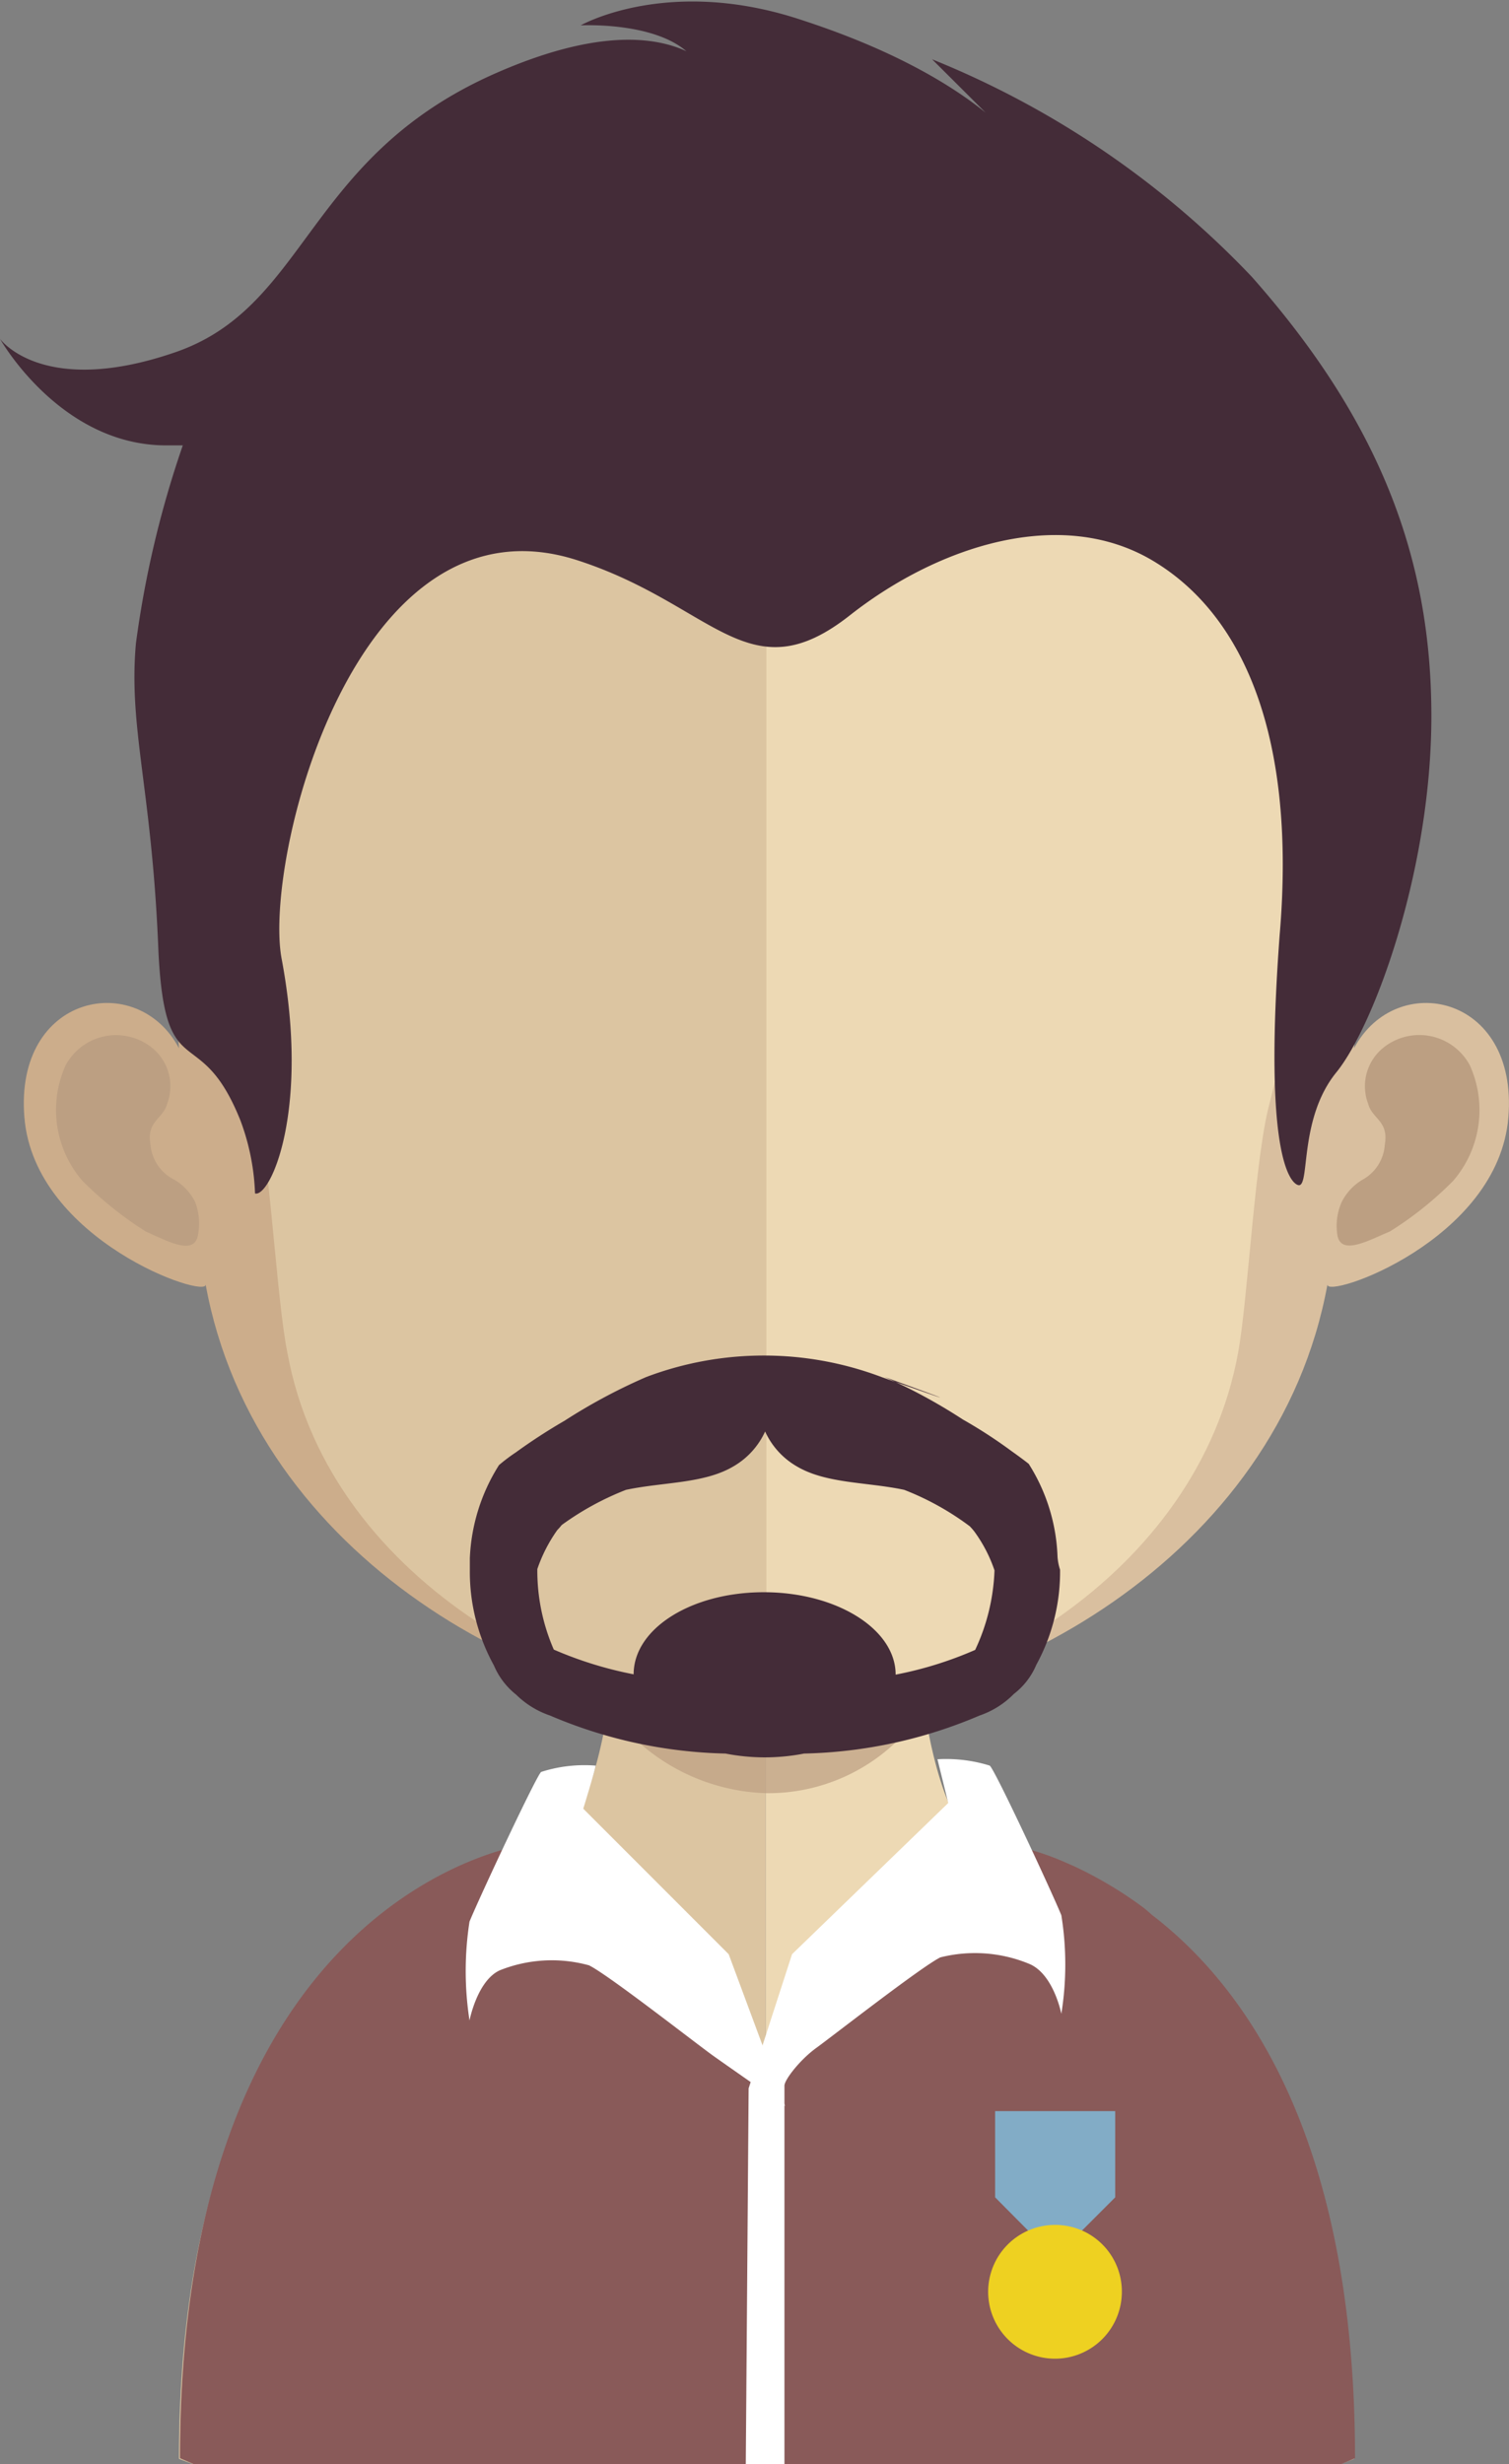 <svg xmlns="http://www.w3.org/2000/svg" viewBox="0 0 47.63 77.74"><rect x="0" y="0" width="47.63" height="77.74" fill="#808080" stroke="none"/><defs><style>.cls-1{fill:#dcc5a1;}.cls-2{fill:#edd9b4;}.cls-3,.cls-5{fill:#bc9f82;}.cls-3{opacity:0.7;}.cls-4{fill:#ccad8b;}.cls-6{fill:#d9bf9f;}.cls-7{fill:#442c38;}.cls-8{fill:#895a59;}.cls-9{fill:#fff;}.cls-10{fill:#82acc6;}.cls-11{fill:#eed121;}</style></defs><title>Ativo 35avatar</title><g id="Camada_2" data-name="Camada 2"><g id="Objects"><path class="cls-1" d="M24.17,44.64v33.1H6.1l-.45-.17c0-12.31,5.31-16.73,8.57-18.29a8.82,8.82,0,0,1,2.49-.8c1.11,0,1.82-1.42,2.29-3.56.07-.33.14-.67.19-1,.09-.6.18-1.25.25-1.92,0-.4.08-.81.11-1.22.17-2,.22-4.25.22-6.34C19.77,44.4,22.19,44.64,24.17,44.64Z"/><path class="cls-2" d="M42.74,77.57l-.43.17H24.17V44.64h0c2,0,4.41-.24,4.41-.24,0,2.08.05,4.27.22,6.29,0,.4.07.81.11,1.2.08.69.15,1.35.26,2v0a6,6,0,0,0,.14.78c.45,2.29,1.2,3.83,2.34,3.83a9.56,9.56,0,0,1,3.08,1.11C38,61.38,42.74,66,42.74,77.57Z"/><path class="cls-3" d="M29.19,53.85h0a5.85,5.85,0,0,1-5,2.72h0a6.33,6.33,0,0,1-5-2.7c.1-.61.19-1.25.25-1.92,0-.41.08-.81.12-1.23a19.79,19.79,0,0,0,4.56.6h.05a19.06,19.06,0,0,0,4.66-.65q.06.62.12,1.2C29,52.58,29.09,53.23,29.19,53.85Z"/><path class="cls-4" d="M24.05,6.65c-19.14,0-19.25,16-18.4,26.42C4.34,30.59.45,31.35.77,35.25S6.57,41,6.49,40.52c1.57,8.6,10.57,13.56,17.56,13.56h.14V6.66Z"/><path class="cls-5" d="M2.07,33.61a1.81,1.81,0,0,1,2.76-.53,1.56,1.56,0,0,1,.45,1.73c-.13.5-.66.54-.53,1.3a1.36,1.36,0,0,0,.76,1.11,1.7,1.7,0,0,1,.65.7A1.92,1.92,0,0,1,6.24,39c-.14.62-1,.13-1.64-.15a11.45,11.45,0,0,1-2-1.6A3.42,3.42,0,0,1,2.07,33.61Z"/><path class="cls-6" d="M24.34,6.65c19.14,0,19.25,16,18.4,26.42,1.31-2.48,5.19-1.72,4.87,2.18S41.82,41,41.9,40.52c-1.57,8.6-10.58,13.56-17.56,13.56h-.15V6.66Z"/><path class="cls-5" d="M46.39,33.6a1.81,1.81,0,0,0-2.76-.52,1.56,1.56,0,0,0-.45,1.73c.13.5.66.54.53,1.3A1.36,1.36,0,0,1,43,37.22a1.7,1.7,0,0,0-.65.7A1.84,1.84,0,0,0,42.22,39c.14.61,1,.12,1.65-.15a11,11,0,0,0,2-1.6A3.42,3.42,0,0,0,46.39,33.6Z"/><path class="cls-1" d="M24.08,11.15c-6.3,0-10.91,1.82-13.7,5.42-3.9,5-3.75,12.7-2.31,18.21.44,1.68.66,6.22,1,7.89,1.36,7.44,9.6,11.41,15,11.41h.14V11.15Z"/><path class="cls-2" d="M37.71,16.58c-2.77-3.57-7.32-5.39-13.52-5.43V54.08c6.2-.07,13.62-4.42,14.89-11.41.31-1.67.53-6.21,1-7.89C41.48,29.28,41.62,21.62,37.71,16.58Z"/><path class="cls-7" d="M33.38,49.12a5.84,5.84,0,0,0-.91-2.94s-.2-.16-.54-.4a15.22,15.22,0,0,0-1.54-1,17.38,17.38,0,0,0-2.47-1.34h0s4,1.45-.1,0a10.51,10.51,0,0,0-7.42,0,17.89,17.89,0,0,0-2.58,1.38,17.93,17.93,0,0,0-1.54,1,5.44,5.44,0,0,0-.53.4,5.94,5.94,0,0,0-.92,2.94c0,.12,0,.25,0,.38a6.11,6.11,0,0,0,.76,3,2.33,2.33,0,0,0,.7.92,2.81,2.81,0,0,0,1.07.66,14.9,14.9,0,0,0,5.54,1.2,6.47,6.47,0,0,0,2.48,0,14.9,14.9,0,0,0,5.54-1.2A2.77,2.77,0,0,0,32,53.44a2.27,2.27,0,0,0,.71-.92,6.11,6.11,0,0,0,.75-3C33.41,49.37,33.39,49.24,33.38,49.12Zm-2.6,2.93a11.82,11.82,0,0,1-2.51.78h0c0-1.44-1.87-2.6-4.16-2.6S20,51.38,20,52.82h0a12.1,12.1,0,0,1-2.52-.78,6.23,6.23,0,0,1-.52-2.54,4.78,4.78,0,0,1,.63-1.23,2,2,0,0,0,.14-.16A9,9,0,0,1,19.76,47c1.18-.25,2.46-.19,3.39-.74a2.44,2.44,0,0,0,1-1.1,2.44,2.44,0,0,0,1,1.1c.93.55,2.21.49,3.39.74a8.74,8.74,0,0,1,2.07,1.15,2,2,0,0,1,.14.16,4.53,4.53,0,0,1,.64,1.23A6.4,6.4,0,0,1,30.78,52.05Z"/><path class="cls-7" d="M41,37.39c.35,0,0-2.11,1.18-3.56s3-6.35,3-11.24-1.57-9.23-5.67-13.86A28.75,28.75,0,0,0,29.42,1.87L32.2,4.64s-1.5-2.25-6.87-4c-4.23-1.42-7,.16-7,.16S21.15.65,22,2a4.47,4.47,0,0,0,1,.85s-1.3-3.19-7.33-.55S9.74,9.66,5.54,11.11,0,10.69,0,10.69,1.86,14,5.17,14.05c.64,0,.6,0,.6,0A32,32,0,0,0,4.29,20.3C4.05,23,4.8,24.9,5,30c.21,4.37,1.3,2.13,2.59,5.35a7.28,7.28,0,0,1,.46,2.3c.48.13,1.74-2.62.84-7.4-.59-3.1,2.32-14.86,9.35-12.57,4.31,1.4,5.39,4.26,8.6,1.72,2.78-2.18,6.65-3.44,9.55-1.71s4.53,5.62,4,11.82C39.8,37.45,41,37.39,41,37.39Z"/><path class="cls-8" d="M42.77,77.55l-.44.19H6.12l-.44-.19c0-16.7,9.46-19.11,10.88-19.36.75.83,1.77,1.88,2.81,2.91C21.59,63.29,24,65.43,24,65.43S26.6,63.2,28.9,61.2c0,0,0,0,0,0,.92-.79,1.8-1.56,2.4-2.13a2.31,2.31,0,0,0,.32-.3c.24-.22.43-.4.53-.51h0a8.21,8.21,0,0,1,1.4.46l.32.14a12.56,12.56,0,0,1,2.18,1.29,3.88,3.88,0,0,1,.31.26C39.42,62.75,42.77,67.62,42.77,77.55Z"/><path class="cls-9" d="M31.24,55.7c.16.12,1.94,3.94,2.26,4.72a9.77,9.77,0,0,1,0,3.11s-.24-1.24-1-1.57a4.48,4.48,0,0,0-2.82-.21c-.59.29-3.41,2.49-3.92,2.86s-1,1-1,1.19V77.74H23.54l.09-11.86L25,61.65l4.93-4.77-.34-1.38A4.63,4.63,0,0,1,31.24,55.7Z"/><path class="cls-9" d="M17.08,55.9c-.15.12-1.94,3.94-2.26,4.72a10.15,10.15,0,0,0,0,3.12s.24-1.25.95-1.58A4.42,4.42,0,0,1,18.59,62c.6.29,3.41,2.49,3.93,2.86s2.26,1.58,2.26,1.58L23,61.65l-4.59-4.59s.39-1.27.39-1.36A4.47,4.47,0,0,0,17.08,55.9Z"/><polygon class="cls-10" points="33.57 66.6 33.04 66.6 31.41 66.6 31.41 69.32 32.77 70.69 33.04 70.69 33.57 70.69 33.83 70.69 35.2 69.32 35.2 66.6 33.57 66.6"/><path class="cls-11" d="M35.41,72.29a2.11,2.11,0,1,1-2.11-2.1A2.1,2.1,0,0,1,35.41,72.29Z"/></g></g></svg>